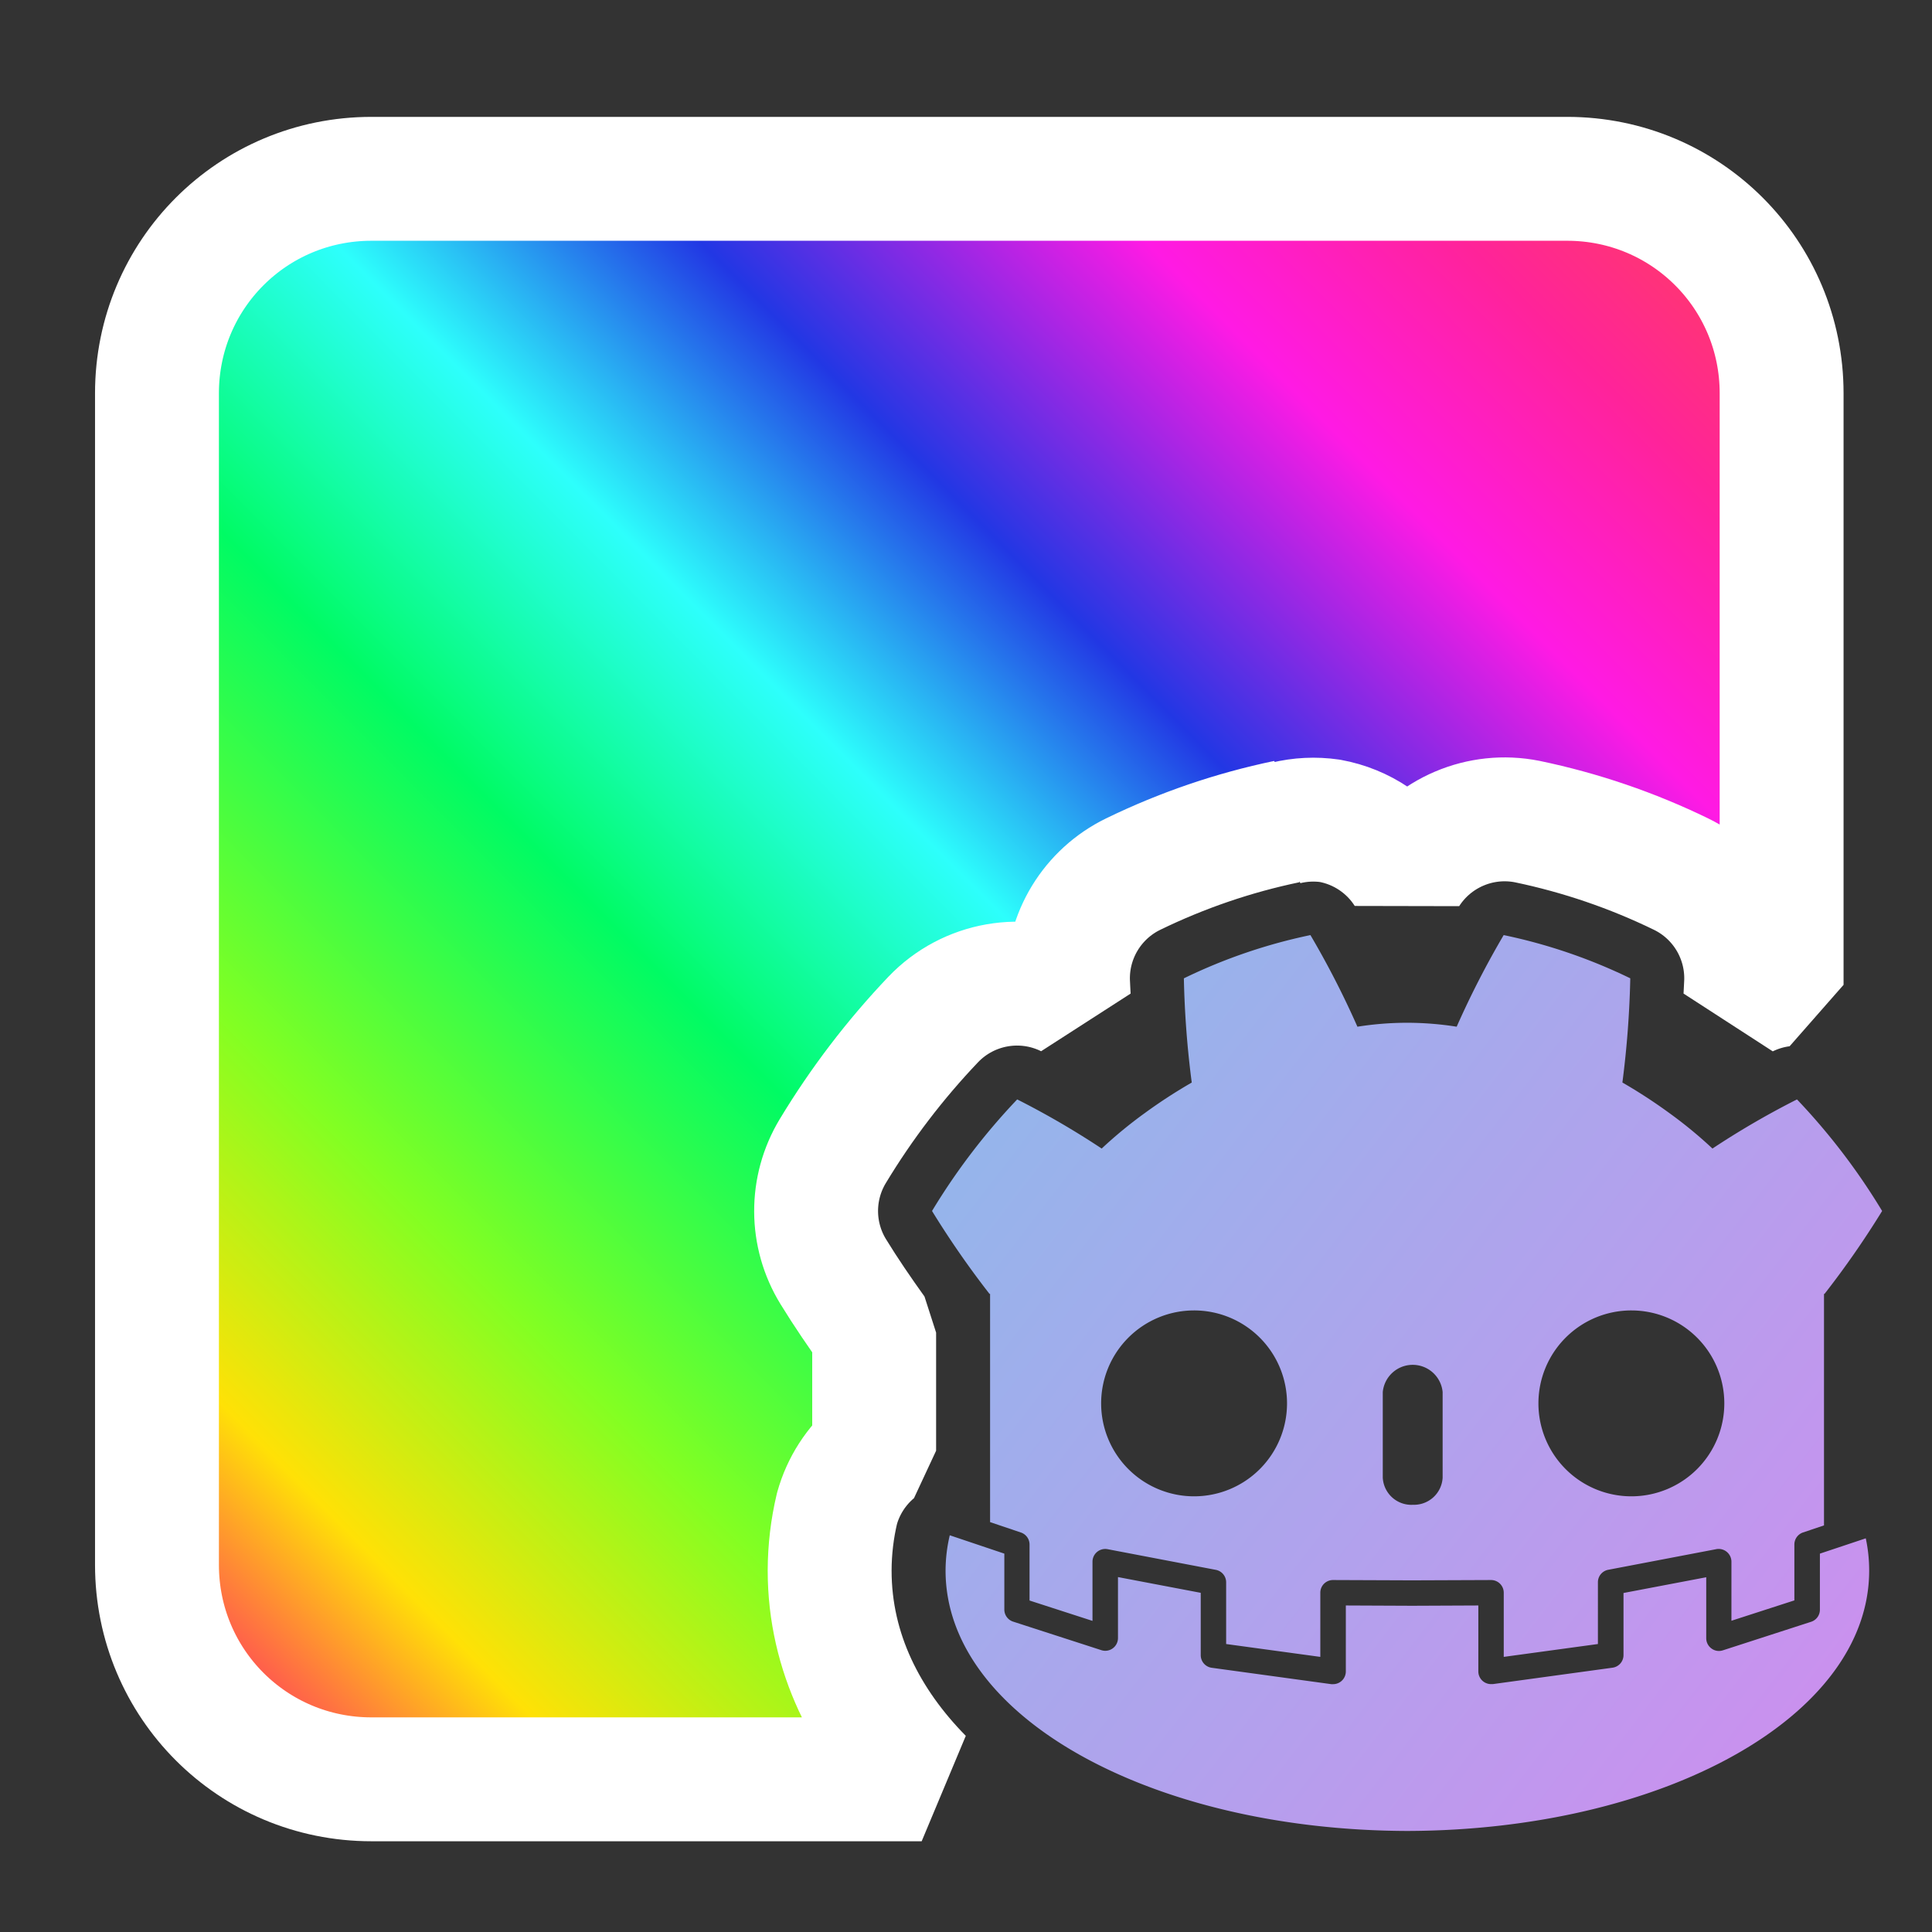 <?xml version="1.0" encoding="UTF-8" standalone="no"?>
<!-- Created with Inkscape (http://www.inkscape.org/) -->

<svg
   width="500"
   height="500"
   viewBox="0 0 500 500"
   version="1.1"
   id="svg1"
   inkscape:version="1.3.2 (091e20ef0f, 2023-11-25, custom)"
   sodipodi:docname="godot-shader.svg"
   xml:space="preserve"
   xmlns:inkscape="http://www.inkscape.org/namespaces/inkscape"
   xmlns:sodipodi="http://sodipodi.sourceforge.net/DTD/sodipodi-0.dtd"
   xmlns:xlink="http://www.w3.org/1999/xlink"
   xmlns="http://www.w3.org/2000/svg"
   xmlns:svg="http://www.w3.org/2000/svg"><rect x="0" y="0" width="500" height="500" fill="#333333" stroke="none"/><sodipodi:namedview
     id="namedview1"
     pagecolor="#505050"
     bordercolor="#eeeeee"
     borderopacity="1"
     inkscape:showpageshadow="0"
     inkscape:pageopacity="0"
     inkscape:pagecheckerboard="0"
     inkscape:deskcolor="#505050"
     inkscape:document-units="px"
     inkscape:zoom="0.96503771"
     inkscape:cx="253.87609"
     inkscape:cy="236.77831"
     inkscape:window-width="1352"
     inkscape:window-height="734"
     inkscape:window-x="4"
     inkscape:window-y="24"
     inkscape:window-maximized="0"
     inkscape:current-layer="svg1"
     showguides="true"><sodipodi:guide
       position="250.025,350.607"
       orientation="-1,0.007"
       id="guide30"
       inkscape:locked="false" /><sodipodi:guide
       position="66.397,247.9"
       orientation="0,-1"
       id="guide53"
       inkscape:locked="false" /></sodipodi:namedview><defs
     id="defs1"><linearGradient
       id="linearGradient1"
       inkscape:collect="always"><stop
         style="stop-color:#85c0ea;stop-opacity:1;"
         offset="0"
         id="stop1" /><stop
         style="stop-color:#d887ef;stop-opacity:1;"
         offset="1"
         id="stop2" /></linearGradient><linearGradient
       id="swatch13"
       inkscape:swatch="solid"><stop
         style="stop-color:#ff405c;stop-opacity:1;"
         offset="0"
         id="stop13" /></linearGradient><linearGradient
       id="swatch61"
       inkscape:swatch="solid"><stop
         style="stop-color:#5090d0;stop-opacity:1;"
         offset="0"
         id="stop61" /></linearGradient><linearGradient
       id="swatch30"
       inkscape:swatch="solid"><stop
         style="stop-color:#f9f9f9;stop-opacity:1;"
         offset="0"
         id="stop30" /></linearGradient><inkscape:perspective
       sodipodi:type="inkscape:persp3d"
       inkscape:vp_x="44.06818 : 315.96746 : 1"
       inkscape:vp_y="0 : 1000 : 0"
       inkscape:vp_z="480.74134 : 298.68846 : 1"
       inkscape:persp3d-origin="250 : 166.66667 : 1"
       id="perspective17" /><inkscape:perspective
       sodipodi:type="inkscape:persp3d"
       inkscape:vp_x="44.06818 : 315.96746 : 1"
       inkscape:vp_y="0 : 1000 : 0"
       inkscape:vp_z="480.74134 : 298.68846 : 1"
       inkscape:persp3d-origin="250 : 166.66667 : 1"
       id="perspective17-9" /><inkscape:perspective
       sodipodi:type="inkscape:persp3d"
       inkscape:vp_x="44.06818 : 315.96746 : 1"
       inkscape:vp_y="0 : 1000 : 0"
       inkscape:vp_z="480.74134 : 298.68846 : 1"
       inkscape:persp3d-origin="250 : 166.66667 : 1"
       id="perspective17-1" /><inkscape:perspective
       sodipodi:type="inkscape:persp3d"
       inkscape:vp_x="44.06818 : 315.96746 : 1"
       inkscape:vp_y="0 : 1000 : 0"
       inkscape:vp_z="480.74134 : 298.68846 : 1"
       inkscape:persp3d-origin="250 : 166.66667 : 1"
       id="perspective17-8" /><inkscape:perspective
       sodipodi:type="inkscape:persp3d"
       inkscape:vp_x="44.06818 : 315.96746 : 1"
       inkscape:vp_y="0 : 1000 : 0"
       inkscape:vp_z="480.74134 : 298.68846 : 1"
       inkscape:persp3d-origin="250 : 166.66667 : 1"
       id="perspective17-7" /><inkscape:perspective
       sodipodi:type="inkscape:persp3d"
       inkscape:vp_x="44.06818 : 315.96746 : 1"
       inkscape:vp_y="0 : 1000 : 0"
       inkscape:vp_z="480.74134 : 298.68846 : 1"
       inkscape:persp3d-origin="250 : 166.66667 : 1"
       id="perspective17-5" /><inkscape:perspective
       sodipodi:type="inkscape:persp3d"
       inkscape:vp_x="44.06818 : 315.96746 : 1"
       inkscape:vp_y="0 : 1000 : 0"
       inkscape:vp_z="480.74134 : 298.68846 : 1"
       inkscape:persp3d-origin="250 : 166.66667 : 1"
       id="perspective17-2" /><inkscape:perspective
       sodipodi:type="inkscape:persp3d"
       inkscape:vp_x="44.06818 : 315.96746 : 1"
       inkscape:vp_y="0 : 1000 : 0"
       inkscape:vp_z="480.74134 : 298.68846 : 1"
       inkscape:persp3d-origin="250 : 166.66667 : 1"
       id="perspective17-29" /><inkscape:perspective
       sodipodi:type="inkscape:persp3d"
       inkscape:vp_x="44.06818 : 315.96746 : 1"
       inkscape:vp_y="0 : 1000 : 0"
       inkscape:vp_z="480.74134 : 298.68846 : 1"
       inkscape:persp3d-origin="250 : 166.66667 : 1"
       id="perspective17-2-1" /><linearGradient
       inkscape:collect="always"
       xlink:href="#linearGradient1"
       id="linearGradient2"
       x1="-1.797"
       y1="0.392"
       x2="35.437"
       y2="29.081"
       gradientUnits="userSpaceOnUse"
       gradientTransform="matrix(8.782,0,0,8.782,223.644,217.409)" /><inkscape:path-effect
       effect="mirror_symmetry"
       start_point="341.761,28.009"
       end_point="341.761,211.384"
       center_point="341.761,119.696"
       id="path-effect3"
       is_visible="true"
       lpeversion="1.2"
       lpesatellites=""
       mode="free"
       discard_orig_path="false"
       fuse_paths="true"
       oposite_fuse="false"
       split_items="false"
       split_open="false"
       link_styles="false" /><inkscape:path-effect
       effect="mirror_symmetry"
       start_point="216.082,129.12"
       end_point="216.082,402.694"
       center_point="216.082,265.907"
       id="path-effect2"
       is_visible="true"
       lpeversion="1.2"
       lpesatellites=""
       mode="free"
       discard_orig_path="false"
       fuse_paths="true"
       oposite_fuse="false"
       split_items="false"
       split_open="false"
       link_styles="false" /><inkscape:perspective
       sodipodi:type="inkscape:persp3d"
       inkscape:vp_x="44.06818 : 315.96746 : 1"
       inkscape:vp_y="0 : 1000 : 0"
       inkscape:vp_z="480.74134 : 298.68846 : 1"
       inkscape:persp3d-origin="250 : 166.66667 : 1"
       id="perspective17-18" /><linearGradient
       id="linearGradient33"
       inkscape:collect="always"><stop
         style="stop-color:#ff405c;stop-opacity:1;"
         offset="0"
         id="stop33" /><stop
         style="stop-color:#ffe106;stop-opacity:1;"
         offset="0.093"
         id="stop40" /><stop
         style="stop-color:#83ff22;stop-opacity:1;"
         offset="0.222"
         id="stop36" /><stop
         style="stop-color:#00fb64;stop-opacity:1;"
         offset="0.383"
         id="stop38" /><stop
         style="stop-color:#2dfffc;stop-opacity:1;"
         offset="0.517"
         id="stop35" /><stop
         style="stop-color:#2237e4;stop-opacity:1;"
         offset="0.64"
         id="stop39" /><stop
         style="stop-color:#ff1ae4;stop-opacity:1;"
         offset="0.789"
         id="stop37" /><stop
         style="stop-color:#ff239a;stop-opacity:1;"
         offset="0.895"
         id="stop41" /><stop
         style="stop-color:#ff405c;stop-opacity:1;"
         offset="1"
         id="stop34" /></linearGradient><inkscape:perspective
       sodipodi:type="inkscape:persp3d"
       inkscape:vp_x="44.06818 : 315.96746 : 1"
       inkscape:vp_y="0 : 1000 : 0"
       inkscape:vp_z="480.74134 : 298.68846 : 1"
       inkscape:persp3d-origin="250 : 166.66667 : 1"
       id="perspective17-27" /><linearGradient
       inkscape:collect="always"
       xlink:href="#linearGradient33"
       id="linearGradient34"
       x1="76.926"
       y1="435.463"
       x2="447.707"
       y2="66.926"
       gradientUnits="userSpaceOnUse"
       gradientTransform="matrix(1.049,0,0,1.049,-12.563,-10.198)" /><inkscape:perspective
       sodipodi:type="inkscape:persp3d"
       inkscape:vp_x="44.06818 : 315.96746 : 1"
       inkscape:vp_y="0 : 1000 : 0"
       inkscape:vp_z="480.74134 : 298.68846 : 1"
       inkscape:persp3d-origin="250 : 166.66667 : 1"
       id="perspective17-7-0" /><inkscape:perspective
       sodipodi:type="inkscape:persp3d"
       inkscape:vp_x="44.06818 : 315.96746 : 1"
       inkscape:vp_y="0 : 1000 : 0"
       inkscape:vp_z="480.74134 : 298.68846 : 1"
       inkscape:persp3d-origin="250 : 166.66667 : 1"
       id="perspective17-2-9" /></defs><path
     id="rect2"
     style="fill:url(#linearGradient34);fill-opacity:1;stroke:#ffffff;stroke-width:32.062;stroke-linejoin:bevel;stroke-dasharray:none;stroke-opacity:1;paint-order:markers fill stroke"
     d="M 96.127,46.279 C 65.379,46.279 40.625,71.033 40.625,101.781 v 303.201 c 0,30.748 24.754,55.502 55.502,55.502 H 238.527 c -14.183,-14.392 -23.816,-32.655 -23.816,-54.023 -6e-5,-0.035 -6e-5,-0.07 0,-0.105 0.019,-5.381 0.657,-10.744 1.904,-15.979 1.625,-5.834 4.978,-11.04 9.617,-14.934 v -30.561 c -3.694,-5.148 -7.272,-10.38 -10.59,-15.781 -5.87,-9.56 -5.916,-21.596 -0.119,-31.201 7.403,-12.265 16.121,-23.688 26,-34.062 9.079,-9.503 23.287,-11.99 35.055,-6.137 -0.045,-1.297 -0.161,-2.589 -0.188,-3.887 -0.241,-11.698 6.34,-22.469 16.859,-27.592 12.643,-6.156 26.001,-10.724 39.768,-13.594 l -0.293,0.361 c 3.75,-0.922 7.643,-1.111 11.465,-0.557 8.231,1.499 15.463,6.367 19.949,13.43 6.663,-10.397 19.016,-15.649 31.127,-13.234 13.768,2.867 27.129,7.427 39.775,13.58 10.528,5.124 17.114,15.903 16.867,27.609 -0.027,1.296 -0.142,2.587 -0.188,3.883 2.945,-1.448 6.107,-2.404 9.361,-2.828 v -153.092 c 0,-30.748 -24.754,-55.502 -55.502,-55.502 z"
     sodipodi:nodetypes="sssscsccccccccccccccccsccsss" /><path
     id="path1"
     style="fill:url(#linearGradient2);stroke-width:8.782"
     d="m 339.14,241.998 a 140.164,140.164 0 0 0 -32.756,11.196 247.133,247.133 0 0 0 2.038,26.969 134.465,134.465 0 0 0 -12.083,7.85 114.688,114.688 0 0 0 -11.223,9.23 215.616,215.616 0 0 0 -21.867,-12.717 167.027,167.027 0 0 0 -22.042,28.875 235.278,235.278 0 0 0 14.876,21.453 l 0.149,-0.008 v 59.074 l 7.965,2.687 a 3.284,3.284 0 0 1 2.248,3.117 v 14.49 l 16.29,5.268 v -15.315 a 3.302,3.302 0 0 1 3.907,-3.24 l 28.005,5.348 a 3.284,3.284 0 0 1 2.678,3.231 v 15.966 l 24.37,3.328 v -16.597 a 3.284,3.284 0 0 1 3.301,-3.293 l 20.435,0.079 20.427,-0.079 a 3.284,3.284 0 0 1 3.311,3.293 v 16.597 l 24.369,-3.328 V 409.499 a 3.276,3.276 0 0 1 2.634,-3.232 l 28.005,-5.348 a 3.311,3.311 0 0 1 3.916,3.241 v 15.288 l 16.29,-5.268 V 399.717 a 3.284,3.284 0 0 1 2.239,-3.118 l 5.427,-1.827 v -59.925 h 0.149 a 235.278,235.278 0 0 0 14.894,-21.445 167.027,167.027 0 0 0 -22.033,-28.875 215.212,215.212 0 0 0 -21.876,12.717 114.249,114.249 0 0 0 -11.232,-9.238 134.93,134.93 0 0 0 -12.075,-7.851 248.986,248.986 0 0 0 2.038,-26.968 140.225,140.225 0 0 0 -32.765,-11.188 232.187,232.187 0 0 0 -12.162,23.71 83.074,83.074 0 0 0 -12.76,-1.018 h -0.159 a 83.048,83.048 0 0 0 -12.769,1.018 230.738,230.738 0 0 0 -12.162,-23.71 z m -30.121,97.142 a 24.053,24.053 0 0 1 24.062,24.044 24.053,24.053 0 1 1 -24.062,-24.044 z m 113.186,0 a 24.053,24.053 0 1 1 -24.062,24.044 24.053,24.053 0 0 1 24.062,-24.044 z m -57.362,14.116 a 7.781,7.781 0 0 1 8.509,7.004 v 22.147 a 7.42,7.42 0 0 1 -7.754,7.026 l 0.009,0.009 a 7.412,7.412 0 0 1 -7.746,-7.026 v -22.156 a 7.781,7.781 0 0 1 6.981,-7.004 z M 245.8,397.328 a 40.027,40.027 0 0 0 -1.089,9.133 c 0,37.91 53.41,67.18 119.431,67.391 h 0.167 c 66.012,-0.211 119.431,-29.472 119.431,-67.391 a 39.869,39.869 0 0 0 -0.879,-8.343 l -11.872,3.96 v 14.507 a 3.284,3.284 0 0 1 -2.283,3.135 l -22.833,7.386 a 3.223,3.223 0 0 1 -2.941,-0.475 3.284,3.284 0 0 1 -1.361,-2.634 v -15.807 l -21.41,4.075 v 16.079 a 3.293,3.293 0 0 1 -2.854,3.257 L 386.35,435.844 h -0.448 a 3.284,3.284 0 0 1 -3.311,-3.284 v -17.063 l -15.973,0.07 h -2.346 l -15.973,-0.07 v 17.063 a 3.293,3.293 0 0 1 -3.293,3.301 h -0.457 l -30.955,-4.242 a 3.293,3.293 0 0 1 -2.845,-3.257 v -16.141 l -21.418,-4.075 v 15.807 a 3.284,3.284 0 0 1 -1.352,2.635 3.249,3.249 0 0 1 -2.951,0.474 l -22.832,-7.386 a 3.284,3.284 0 0 1 -2.275,-3.135 v -14.463 z" /></svg>
